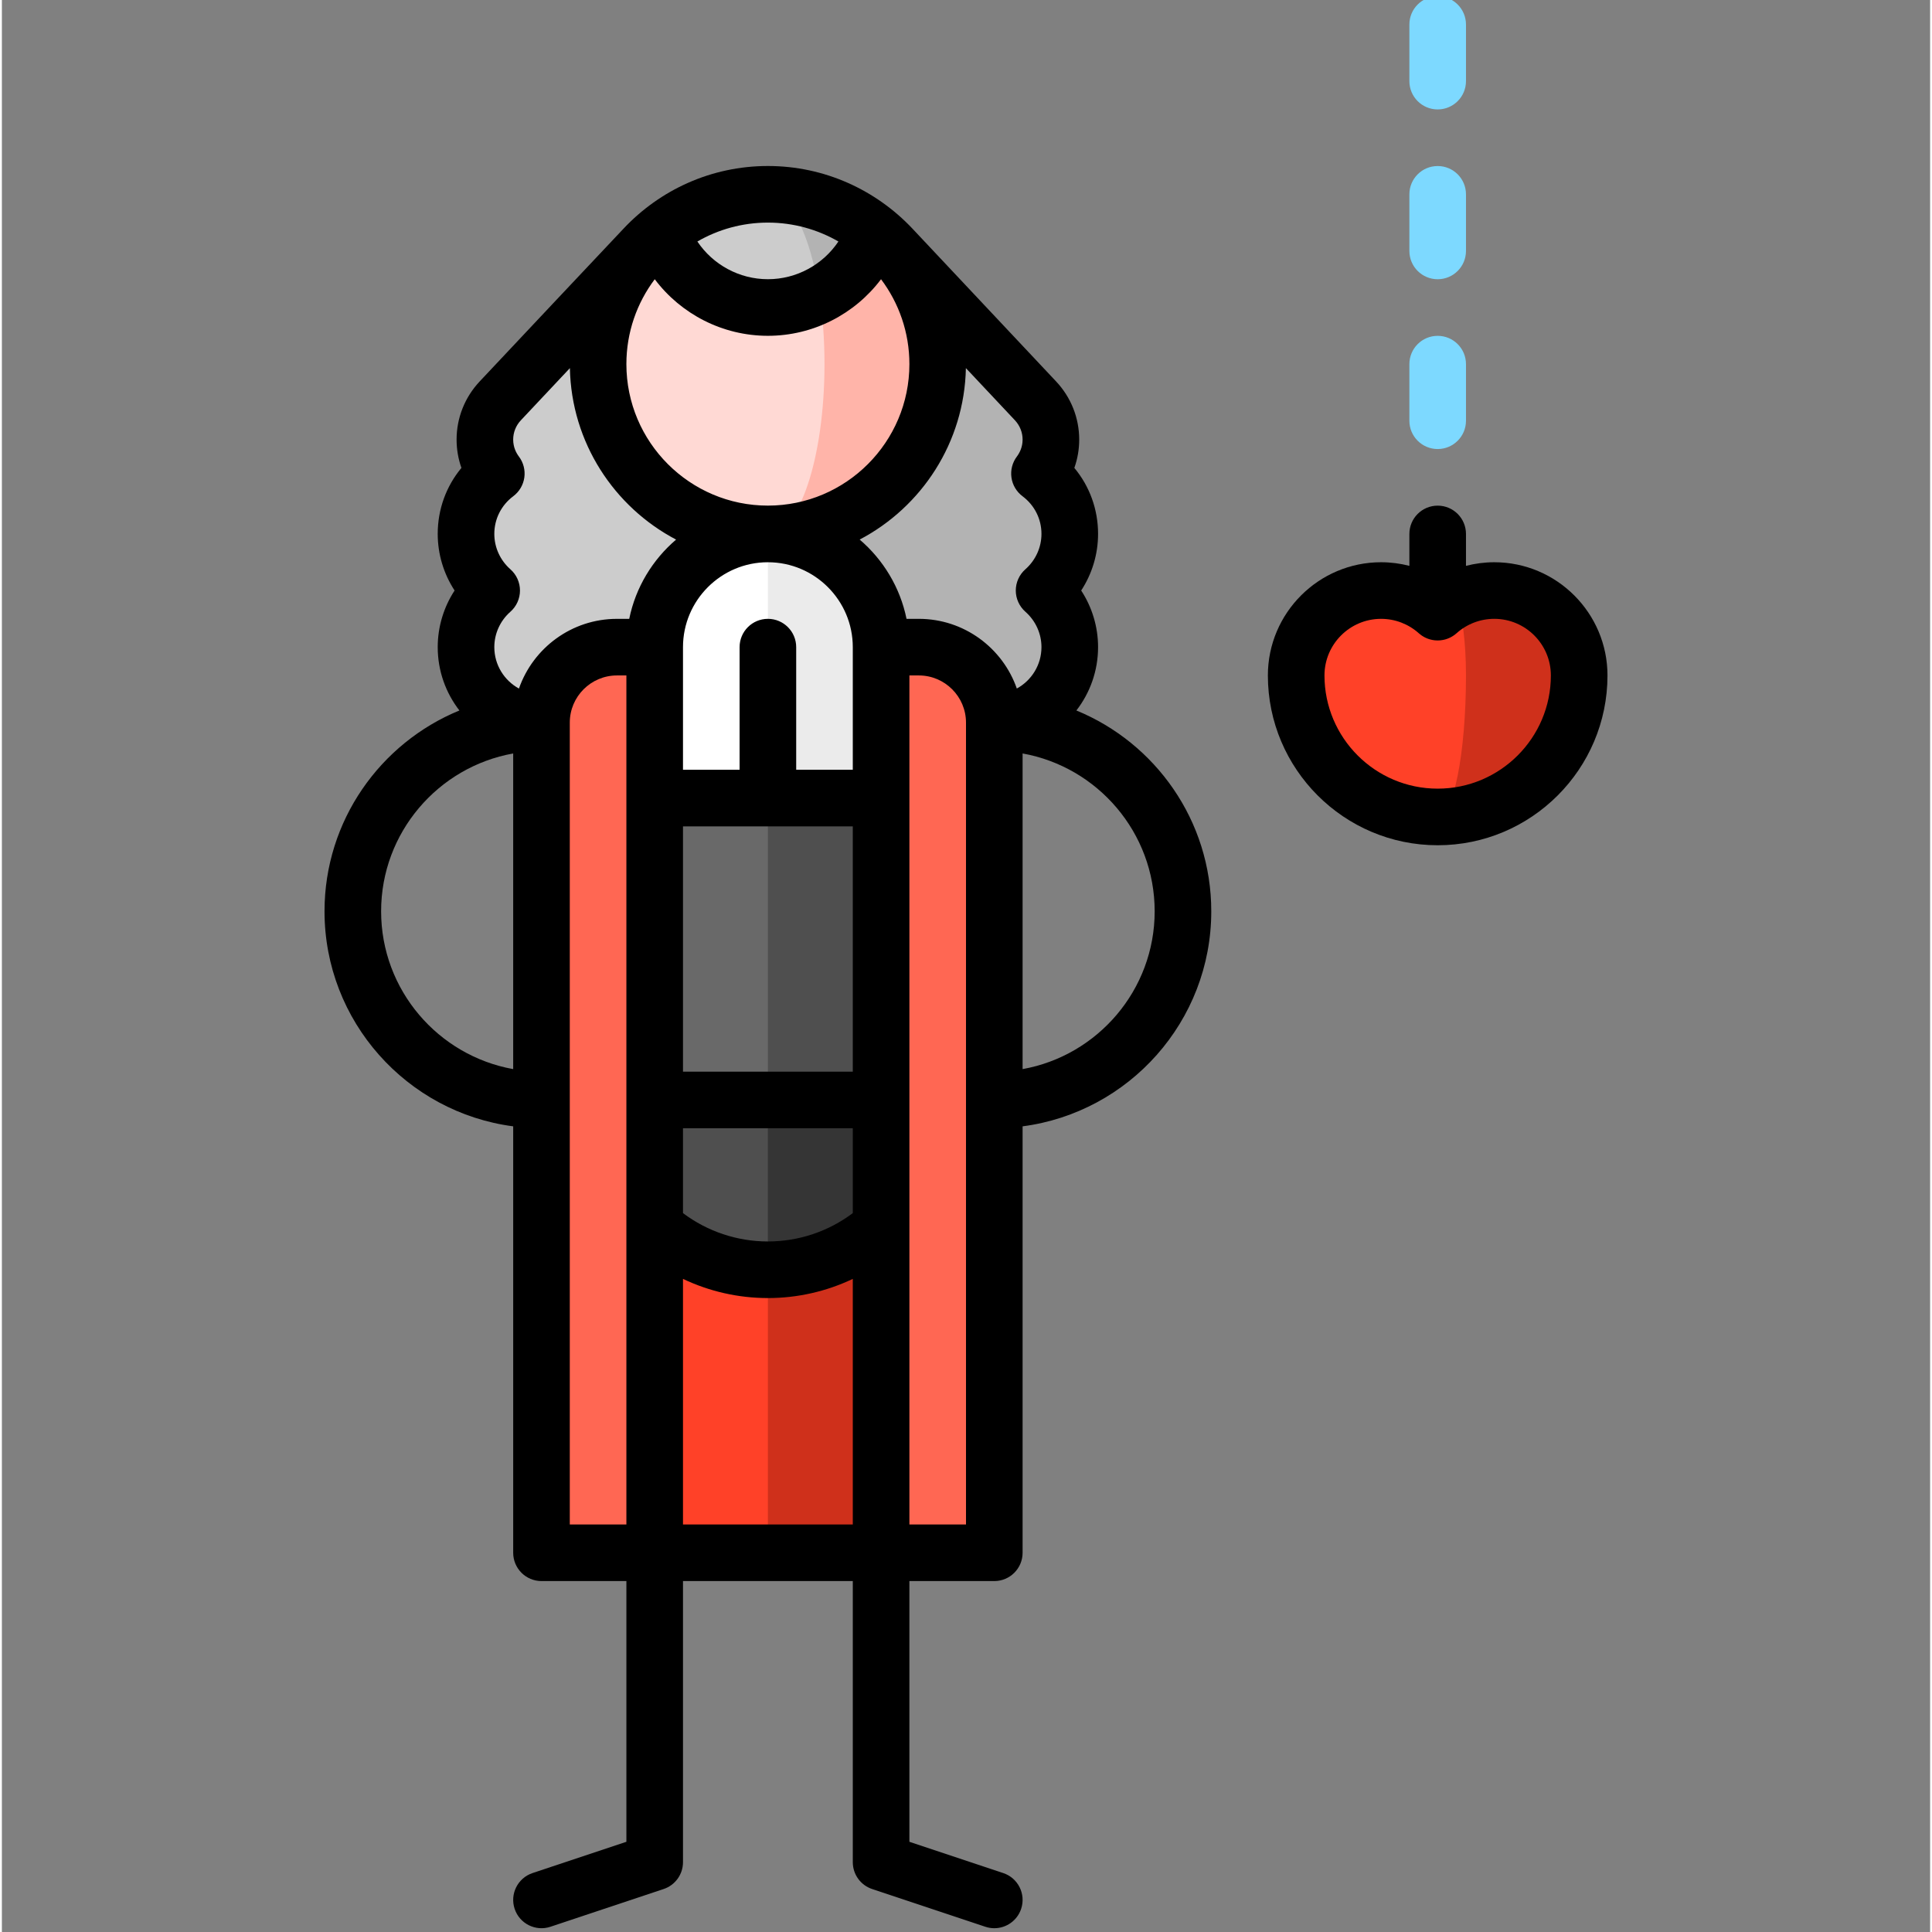 <svg height="511pt" viewBox="-85 1 511 512" width="511pt" xmlns="http://www.w3.org/2000/svg"><rect x="-85" y="1" width="511" height="512" fill="#808080" stroke="none"/><path d="m191.195 157.492c4.164-3.664 6.805-9.02 6.805-15 0-6.551-3.164-12.344-8.027-15.992 1.891-2.512 3.027-5.625 3.027-9.008 0-3.98-1.562-7.59-4.09-10.273l-38.125-40.555h-32.785v125.828h60c11.047 0 20-8.953 20-20 0-5.98-2.641-11.336-6.805-15zm0 0" fill="#b3b3b3"/><path d="m85.215 66.664-38.125 40.555c-2.527 2.684-4.09 6.293-4.09 10.273 0 3.383 1.137 6.496 3.027 9.008-4.867 3.648-8.027 9.445-8.027 15.992 0 5.98 2.641 11.336 6.805 15-4.164 3.664-6.805 9.016-6.805 15 0 11.047 8.953 20 20 20h60v-125.828zm0 0" fill="#ccc"/><path d="m146.281 62.5h-28.281v79.992c24.852 0 45-20.148 45-45 0-14.137-6.523-26.742-16.719-34.992zm0 0" fill="#ffb4a9"/><path d="m131.699 79.176-41.984-16.676c-10.191 8.25-16.715 20.855-16.715 34.992 0 24.852 20.148 45 45 45 8.285 0 15-20.148 15-45 0-6.523-.469-12.719-1.301-18.316zm0 0" fill="#ffd9d4"/><path d="m118 52.492v26.684h13.699c6.754-3.473 12.02-9.434 14.586-16.676-7.73-6.254-17.566-10.008-28.285-10.008zm0 0" fill="#b3b3b3"/><path d="m118 52.492c-10.719 0-20.555 3.754-28.285 10.008 4.121 11.645 15.227 19.992 28.285 19.992 4.938 0 9.594-1.199 13.699-3.316-2.336-15.719-7.59-26.684-13.699-26.684zm0 0" fill="#ccc"/><path d="m118 412.5h30l15-15v-90h-75zm0 0" fill="#cf301b"/><path d="m118 412.5h-30l-15-15v-90h45zm0 0" fill="#ff4128"/><path d="m103 247.5 15 90c24.852 0 45-20.148 45-45zm0 0" fill="#353535"/><path d="m73 292.5c0 24.852 20.148 45 45 45v-90zm0 0" fill="#4f4f4f"/><path d="m148 172.5h-30l-30 44.992 30 75.008h45zm0 0" fill="#4f4f4f"/><path d="m88 172.5-15 120 45-.012v-119.988zm0 0" fill="#696969"/><path d="m148 172.5c0-16.57-13.434-30-30-30l-15 37.504 15 32.496h45zm0 0" fill="#ebebeb"/><path d="m88 172.5-15 40h45v-70c-16.57 0-30 13.43-30 30zm0 0" fill="#fff"/><path d="m58.004 192.5-.004 220h30v-240h-9.996c-11.043 0-20 8.953-20 20zm0 0" fill="#ff6753"/><path d="m158 172.5h-10v240h30v-220c0-11.047-8.953-20-20-20zm0 0" fill="#ff6753"/><path d="m310.5 157.5c-3.594 0-6.988.844-10 2.344l-5 57.656c20.711 0 37.5-16.789 37.5-37.5 0-12.426-10.074-22.5-22.5-22.5zm0 0" fill="#cf301b"/><path d="m303 180c0-8.836-1.02-16.477-2.5-20.156-1.82.902-3.5 2.047-5 3.391-3.98-3.566-9.238-5.734-15-5.734-12.426 0-22.5 10.074-22.5 22.5 0 20.711 16.789 37.5 37.5 37.5 4.141 0 7.5-16.789 7.5-37.5zm0 0" fill="#ff4128"/><path d="m199.754 189.285c3.598-4.648 5.746-10.473 5.746-16.793 0-5.371-1.582-10.574-4.473-15 2.891-4.426 4.473-9.629 4.473-15 0-6.508-2.238-12.625-6.289-17.492.852-2.391 1.289-4.918 1.289-7.508 0-5.742-2.18-11.219-6.125-15.41l-38.129-40.555c-9.609-10.156-23.195-16.535-38.246-16.535-15.055 0-28.637 6.379-38.219 16.562-.027-.027-38.152 40.52-38.152 40.52-3.949 4.199-6.129 9.672-6.129 15.418 0 2.59.438 5.117 1.285 7.508-4.047 4.867-6.285 10.984-6.285 17.492 0 5.371 1.582 10.574 4.473 15-2.891 4.426-4.473 9.629-4.473 15 0 6.32 2.148 12.145 5.746 16.793-20.949 8.594-35.746 29.203-35.746 53.215 0 29.16 21.828 53.305 50 56.992v113.008c0 4.141 3.355 7.5 7.5 7.5h22.5v69.094l-24.871 8.289c-3.93 1.309-6.055 5.559-4.742 9.488 1.309 3.93 5.555 6.051 9.484 4.742l30-10c3.062-1.02 5.129-3.887 5.129-7.113v-74.5h45v74.5c0 3.227 2.062 6.094 5.129 7.113l30 10c.785.262 1.586.387 2.371.387 3.141 0 6.066-1.988 7.113-5.129 1.312-3.93-.812-8.18-4.742-9.488l-24.871-8.289v-69.094h22.5c4.141 0 7.5-3.359 7.5-7.5v-113.008c28.172-3.688 50-27.832 50-56.992 0-24.012-14.797-44.617-35.746-53.215zm-14.254-71.793c0 2.051-.824 3.574-1.516 4.492-1.199 1.594-1.719 3.594-1.438 5.566.277 1.973 1.332 3.754 2.926 4.949 3.195 2.395 5.027 6.035 5.027 9.992 0 3.57-1.555 6.984-4.258 9.371-1.617 1.422-2.547 3.473-2.547 5.629 0 2.152.93 4.203 2.547 5.629 2.703 2.383 4.258 5.797 4.258 9.371 0 4.73-2.645 8.855-6.531 10.977-3.746-10.738-13.969-18.469-25.969-18.469h-3.258c-1.699-8.34-6.18-15.676-12.418-21.008 16.434-8.633 27.75-25.711 28.148-45.438l12.977 13.805c1.32 1.406 2.051 3.227 2.051 5.133zm-97.484-42.492c6.961 9.254 18 14.992 29.984 14.992s23.023-5.738 29.984-14.992c4.715 6.27 7.516 14.059 7.516 22.492 0 20.676-16.824 37.5-37.5 37.5-20.68 0-37.5-16.824-37.5-37.5 0-8.434 2.797-16.223 7.516-22.492zm29.984 75c12.406 0 22.5 10.094 22.5 22.5v32.5h-15v-32.5c0-4.145-3.359-7.5-7.5-7.5-4.145 0-7.5 3.355-7.5 7.5v32.5h-15v-32.5c0-12.406 10.094-22.5 22.5-22.5zm-22.5 70h45v65h-45zm0 80h45v22.488c-6.469 4.863-14.344 7.512-22.5 7.512s-16.031-2.652-22.5-7.512zm41.188-235c-4.113 6.133-11.078 9.992-18.688 9.992s-14.578-3.859-18.688-9.992c5.504-3.18 11.887-5.008 18.688-5.008s13.18 1.828 18.688 5.008zm-86.93 86.863c-2.707-2.383-4.258-5.801-4.258-9.371 0-3.953 1.832-7.598 5.027-9.992 1.594-1.195 2.645-2.977 2.926-4.949.277-1.973-.238-3.973-1.438-5.566-.691-.914-1.516-2.441-1.516-4.492 0-1.906.727-3.727 2.055-5.133l12.973-13.801c.395 19.723 11.711 36.805 28.145 45.438-6.238 5.332-10.719 12.664-12.418 21.004h-3.254c-12.004 0-22.227 7.73-25.973 18.473-3.887-2.125-6.527-6.25-6.527-10.98 0-3.57 1.551-6.988 4.258-9.371 1.617-1.422 2.543-3.477 2.543-5.629 0-2.152-.926-4.207-2.543-5.629zm-34.258 90.637c0-20.875 15.133-38.27 35-41.824v83.648c-19.867-3.555-35-20.949-35-41.824zm50 162.5v-212.5c0-6.895 5.605-12.5 12.5-12.5h2.5v225zm30 0v-65.078c6.973 3.312 14.641 5.078 22.5 5.078s15.527-1.766 22.5-5.078v65.078zm75 0h-15v-225h2.5c6.891 0 12.5 5.605 12.5 12.5zm15-120.676v-83.648c19.867 3.555 35 20.949 35 41.824s-15.133 38.27-35 41.824zm0 0"/><path d="m310.5 150c-2.555 0-5.07.332-7.5.957v-8.457c0-4.145-3.359-7.5-7.5-7.5-4.145 0-7.5 3.355-7.5 7.5v8.457c-2.43-.625-4.949-.957-7.5-.957-16.543 0-30 13.457-30 30 0 24.812 20.188 45 45 45s45-20.188 45-45c0-16.543-13.461-30-30-30zm-15 60c-16.543 0-30-13.457-30-30 0-8.273 6.727-15 15-15 3.691 0 7.242 1.355 9.996 3.82.039.035.078.062.117.098.09.078.184.148.277.223s.188.145.285.215c.098.066.195.133.297.195.098.066.199.125.301.184.102.059.207.117.312.172.105.051.207.102.312.148.113.051.223.102.336.145.105.043.211.082.32.117.113.039.23.078.348.113.113.031.227.059.344.086.113.027.223.055.34.078.133.027.27.043.406.062.098.012.195.027.293.039.234.023.473.035.711.035.242 0 .484-.012.723-.035.09-.012.18-.027.27-.039.145-.02.289-.035.43-.066.109-.02.211-.047.316-.07.125-.031.25-.059.371-.094.109-.035.215-.07.32-.105.117-.039.234-.082.352-.129.102-.043.203-.086.305-.133.113-.051.227-.102.34-.16.098-.051.195-.105.289-.16.109-.062.219-.125.324-.195.094-.059.188-.121.277-.188.102-.07.199-.145.297-.219.09-.074.18-.145.27-.219.039-.035.082-.066.121-.098 2.754-2.465 6.305-3.824 9.996-3.824 8.273 0 15 6.73 15 15 .004 16.547-13.457 30.004-29.996 30.004zm0 0"/><g fill="#7dd9ff"><path d="m295.5 120c-4.145 0-7.5-3.359-7.5-7.5v-15c0-4.145 3.355-7.5 7.5-7.5 4.141 0 7.5 3.355 7.5 7.5v15c0 4.141-3.359 7.5-7.5 7.5zm0 0"/><path d="m295.5 30c-4.145 0-7.5-3.355-7.5-7.5v-15c0-4.145 3.355-7.5 7.5-7.5 4.141 0 7.5 3.355 7.5 7.5v15c0 4.145-3.359 7.5-7.5 7.5zm0 0"/><path d="m295.5 75c-4.145 0-7.5-3.355-7.5-7.5v-15c0-4.145 3.355-7.5 7.5-7.5 4.141 0 7.5 3.355 7.5 7.5v15c0 4.145-3.359 7.5-7.5 7.5zm0 0"/></g></svg>